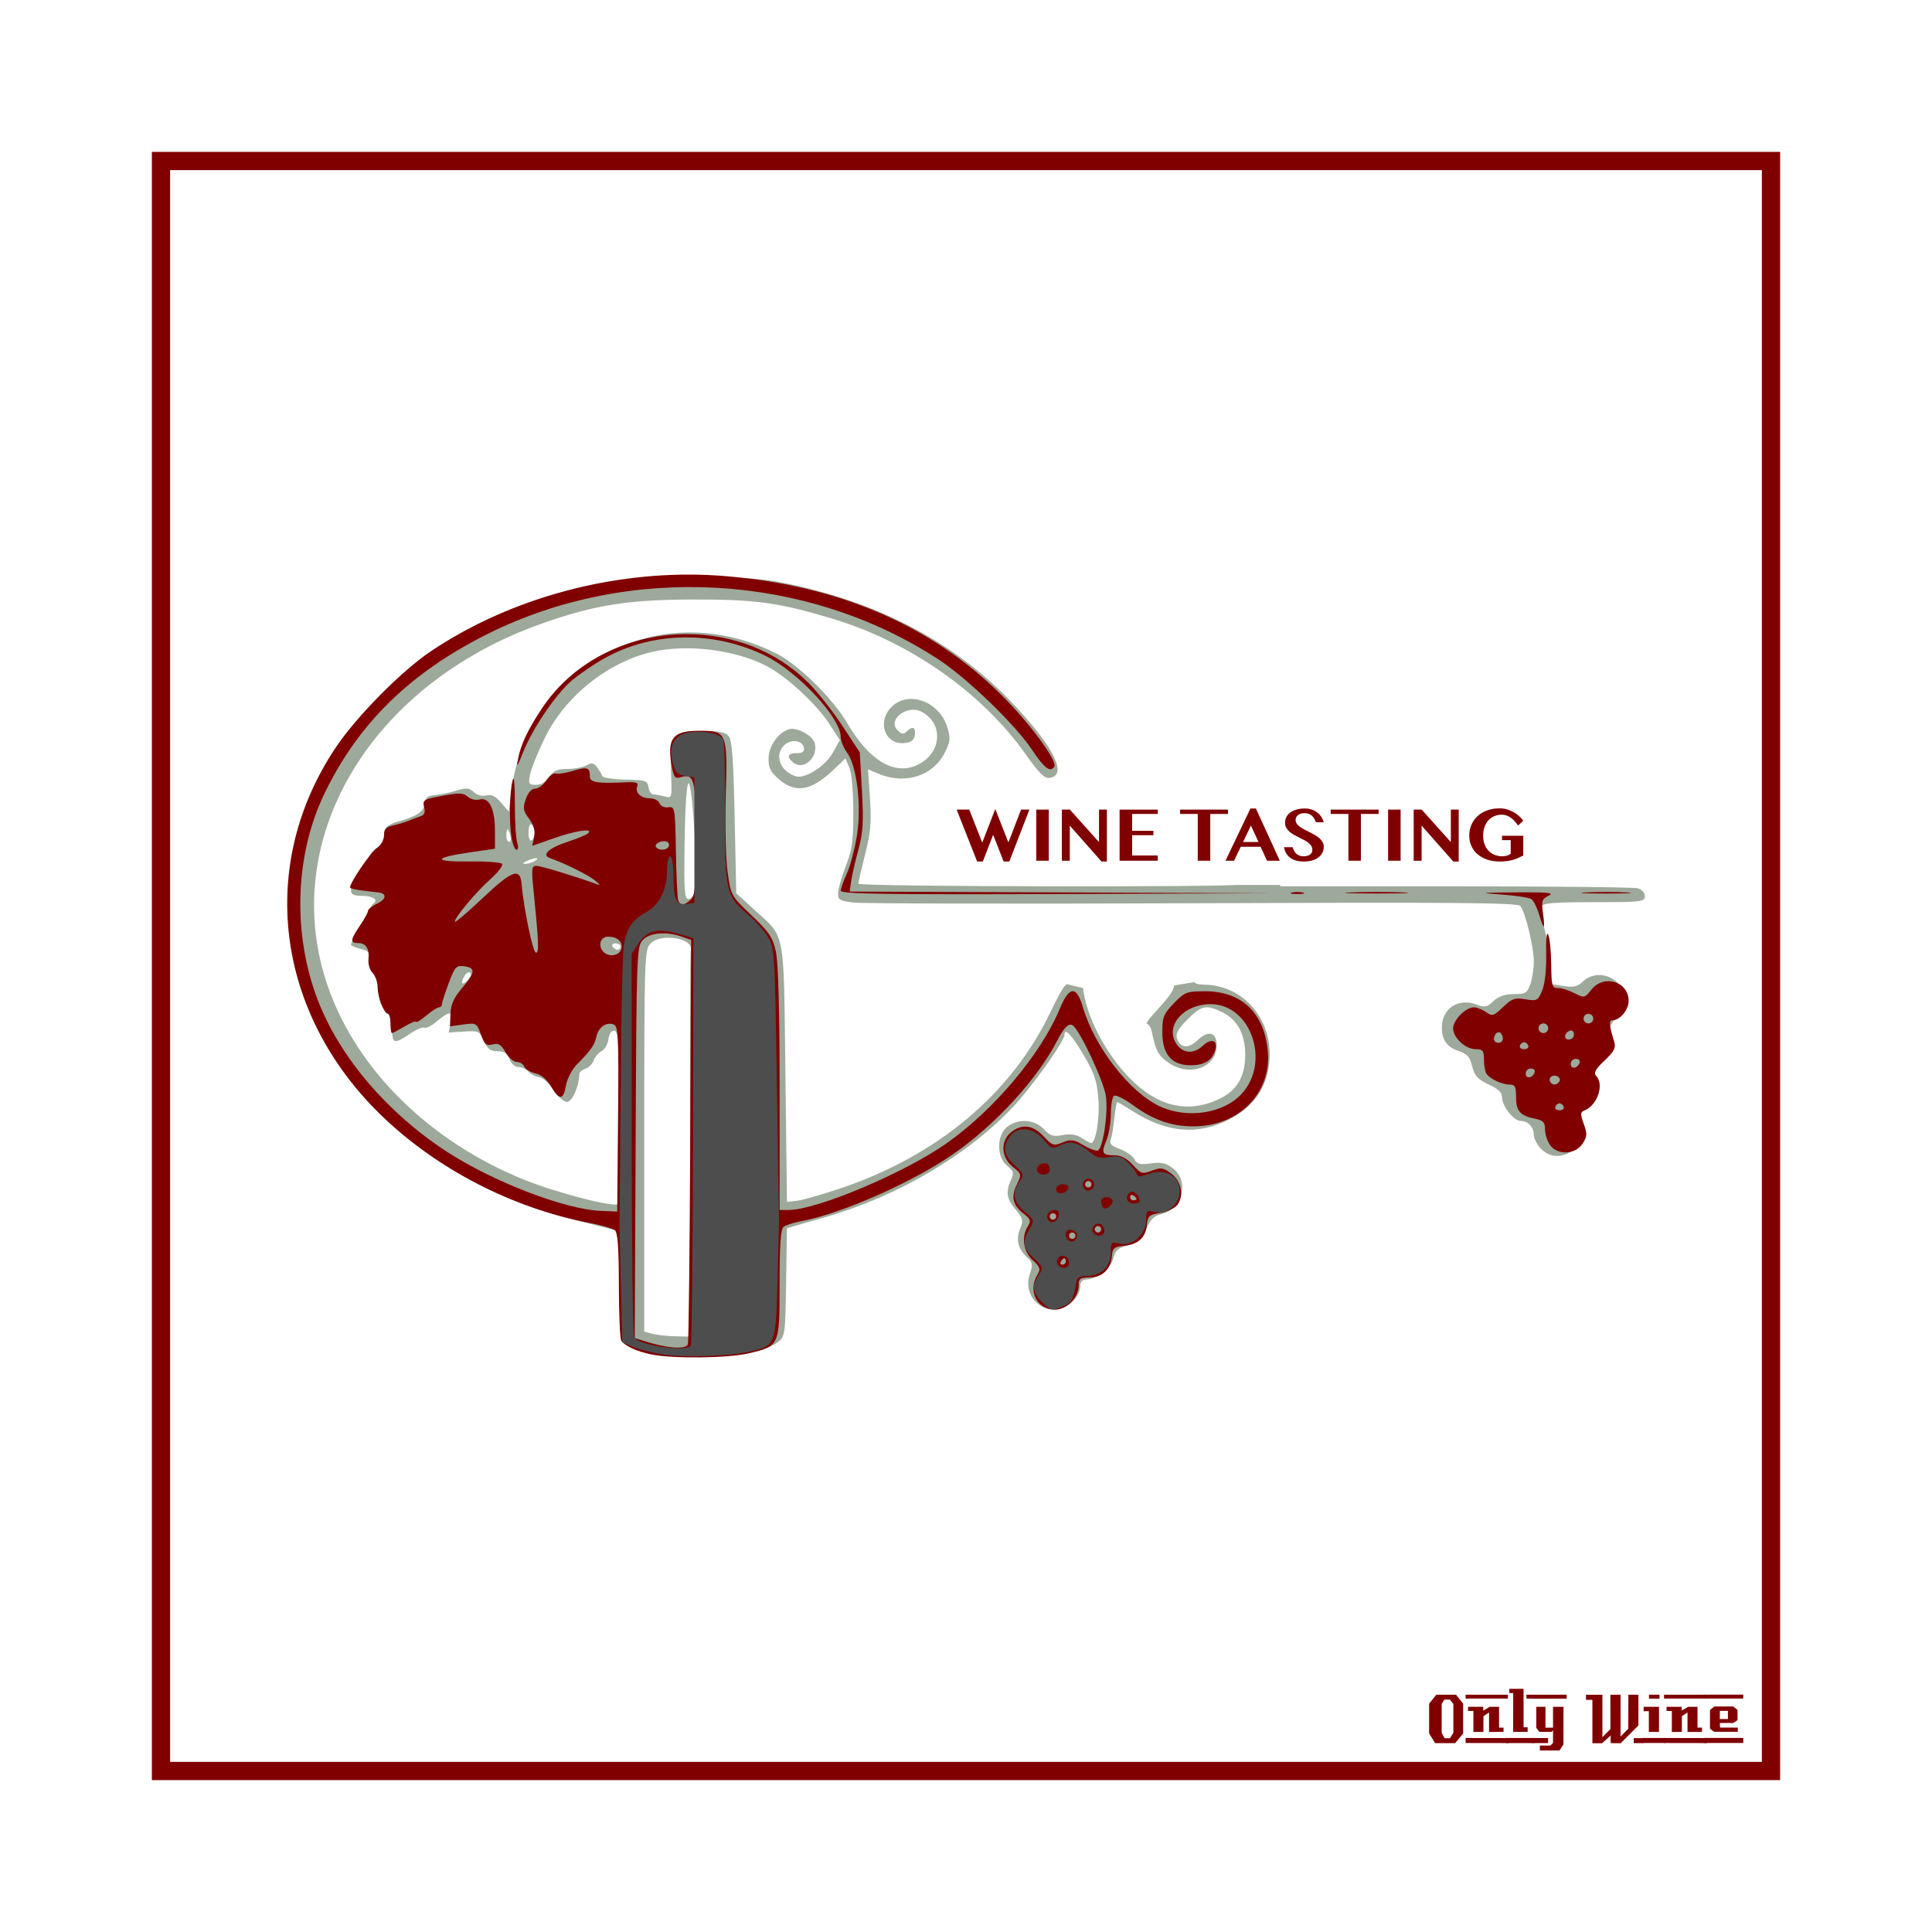 <svg:svg xmlns:dc="http://purl.org/dc/elements/1.1/" xmlns:ns1="http://sodipodi.sourceforge.net/DTD/sodipodi-0.dtd" xmlns:ns2="http://www.inkscape.org/namespaces/inkscape" xmlns:ns4="http://creativecommons.org/ns#" xmlns:rdf="http://www.w3.org/1999/02/22-rdf-syntax-ns#" xmlns:svg="http://www.w3.org/2000/svg" height="1051.081" id="svg2" version="1.1" viewBox="-82.627 -82.627 1051.081 1051.081" width="1051.081" ns1:docname="OnlyWine-165.svg" ns2:version="0.48+devel r9772">
  <svg:defs id="defs4" />
  <ns1:namedview bordercolor="#666666" borderopacity="1.0" id="base" pagecolor="#ffffff" showgrid="false" units="px" ns2:current-layer="layer2" ns2:cx="442.91336" ns2:cy="442.91336" ns2:document-units="px" ns2:pageopacity="0.0" ns2:pageshadow="2" ns2:window-height="851" ns2:window-maximized="1" ns2:window-width="1440" ns2:window-x="0" ns2:window-y="1" ns2:zoom="0.78570671" />
  <svg:g id="layer1" transform="translate(0,-166.536)" ns1:insensitive="true" ns2:groupmode="layer" ns2:label="Background">
    <svg:rect height="875.894" id="rect3840" style="color:#000000;fill:none;stroke:#800000;stroke-width:9.933;stroke-linecap:butt;stroke-linejoin:miter;stroke-miterlimit:4;stroke-opacity:1;stroke-dasharray:none;stroke-dashoffset:0;marker:none;visibility:visible;display:inline;overflow:visible;enable-background:accumulate" width="875.901" x="4.963" y="171.502" />
    <svg:g id="g3889" style="fill:#800000">
      <svg:path d="m 713.379,1026.962 -4.32,5.28 -10.92,0 -3.28,-5.28 0,-16.2 3.96,-4.88 10.68,0 3.88,4.88 0,16.2 m -5.32,-0.32 0,-15.72 -1.92,-2.36 -2.96,0 -1.48,2.36 0,15.72 1.6,2.92 2.88,0 1.88,-2.92" id="path3847" style="font-size:40px;font-style:normal;font-variant:normal;font-weight:normal;font-stretch:normal;text-align:start;line-height:125%;letter-spacing:0px;word-spacing:0px;writing-mode:lr-tb;text-anchor:start;fill:#800000;fill-opacity:1;stroke:none;font-family:LambrettistA;-inkscape-font-specification:LambrettistA" ns2:connector-curvature="0" />
      <svg:path d="m 737.71,1008.002 -23,0 0,-2.12 23,0 0,2.12 m -2.36,18.12 c -3.733,0 -6.36,0.013 -7.88,0.04 l 0,-10.6 -3.04,2 -0.04,8.56 -5.44,0.04 c 0,0 0,-3.813 0,-11.44 l -2.88,0 c -0.027,-1.52 -0.027,-2.267 0,-2.24 l 8.24,0 0,2.08 3.52,-2.08 5.08,0 c -2e-5,0 -2e-5,3.773 0,11.32 l 2.44,0 0,2.32 m 2.68,6.08 -23.32,-0.04 0,-2.72 23.32,0.04 c -2e-5,0 -2e-5,0.907 0,2.72" id="path3849" style="font-size:40px;font-style:normal;font-variant:normal;font-weight:normal;font-stretch:normal;text-align:start;line-height:125%;letter-spacing:0px;word-spacing:0px;writing-mode:lr-tb;text-anchor:start;fill:#800000;fill-opacity:1;stroke:none;font-family:LambrettistA;-inkscape-font-specification:LambrettistA" ns2:connector-curvature="0" />
      <svg:path d="m 751.538,1008.002 -3.72,0 c -10e-6,-0.72 -10e-6,-1.12 0,-1.2 -0.027,-0.08 -0.04,-0.387 -0.04,-0.92 l 3.76,0 0,2.12 m -3.08,18.12 -7.88,0 0.04,-21.12 -2.12,0 0,-2.32 7.76,0 0,20.92 2.2,0 0,2.52 m 3.2,6.08 -14.88,0 c 0,0 0,-0.92 0,-2.76 l 14.84,0 c -10e-6,0.747 0.013,1.667 0.04,2.76" id="path3851" style="font-size:40px;font-style:normal;font-variant:normal;font-weight:normal;font-stretch:normal;text-align:start;line-height:125%;letter-spacing:0px;word-spacing:0px;writing-mode:lr-tb;text-anchor:start;fill:#800000;fill-opacity:1;stroke:none;font-family:LambrettistA;-inkscape-font-specification:LambrettistA" ns2:connector-curvature="0" />
      <svg:path d="m 769.717,1008.042 -18.92,0.04 c 0,-1.467 0,-2.2 0,-2.2 l 18.88,0 c 0.027,1.333 0.04,2.053 0.04,2.16 m -1.76,24.88 -2.16,3.32 -10.68,0 0,-2.68 5.72,0 1.44,-1.44 0,-6.84 -0.84,0.84 -6.56,0 -1.72,-2.2 0,-11.44 5,0 0,11.36 4.12,0 0,-11.36 5.68,0 0,20.44 m -8.36,-0.72 -8.8,0 0,-2.76 8.8,0.04 0,2.72" id="path3853" style="font-size:40px;font-style:normal;font-variant:normal;font-weight:normal;font-stretch:normal;text-align:start;line-height:125%;letter-spacing:0px;word-spacing:0px;writing-mode:lr-tb;text-anchor:start;fill:#800000;fill-opacity:1;stroke:none;font-family:LambrettistA;-inkscape-font-specification:LambrettistA" ns2:connector-curvature="0" />
      <svg:path d="m 811.381,1032.242 -5.2,0 0,-2.72 5.2,0 0,2.72 m -2.64,-9.64 -9.64,9.68 c -2,0 -3.8,-0.013 -5.4,-0.04 -0.08,0 -0.107,-1.373 -0.08,-4.12 l -4.76,4.24 c -10e-6,-0.027 -0.013,-0.053 -0.04,-0.08 l -5.12,0 c -10e-6,0 -10e-6,-7.867 0,-23.6 l -3.48,0 -0.04,-2.76 8.96,0 0,23.08 4.36,-4.44 -0.04,-18.64 c 2.187,10e-5 4.04,-0.013 5.56,-0.04 l 0,22.76 4.2,-4.24 0.04,-18.52 c 1.387,0.027 3.213,0.04 5.48,0.04 -3e-5,3.28 -3e-5,8.84 0,16.68" id="path3855" style="font-size:40px;font-style:normal;font-variant:normal;font-weight:normal;font-stretch:normal;text-align:start;line-height:125%;letter-spacing:0px;word-spacing:0px;writing-mode:lr-tb;text-anchor:start;fill:#800000;fill-opacity:1;stroke:none;font-family:LambrettistA;-inkscape-font-specification:LambrettistA" ns2:connector-curvature="0" />
      <svg:path d="m 820.202,1008.042 -5.72,0 0,-2.16 5.72,0 0,2.16 m -0.28,18.08 -5.52,0 c -0.027,-2.16 -0.027,-5.92 0,-11.28 l -2.84,0.04 c -0.027,-1.573 -0.027,-2.373 0,-2.4 l 8.36,0 0,13.64 m 3.6,6.04 -12.64,0 c 0,0 0,-0.907 0,-2.72 l 12.64,0 0,2.72" id="path3857" style="font-size:40px;font-style:normal;font-variant:normal;font-weight:normal;font-stretch:normal;text-align:start;line-height:125%;letter-spacing:0px;word-spacing:0px;writing-mode:lr-tb;text-anchor:start;fill:#800000;fill-opacity:1;stroke:none;font-family:LambrettistA;-inkscape-font-specification:LambrettistA" ns2:connector-curvature="0" />
      <svg:path d="m 845.679,1008.002 -23,0 0,-2.12 23,0 0,2.12 m -2.36,18.12 c -3.733,0 -6.36,0.013 -7.88,0.04 l 0,-10.6 -3.04,2 -0.04,8.56 -5.44,0.04 c 0,0 0,-3.813 0,-11.44 l -2.88,0 c -0.027,-1.52 -0.027,-2.267 0,-2.24 l 8.24,0 0,2.08 3.52,-2.08 5.08,0 c -2e-5,0 -2e-5,3.773 0,11.32 l 2.44,0 0,2.32 m 2.68,6.08 -23.32,-0.04 0,-2.72 23.32,0.04 c -2e-5,0 -2e-5,0.907 0,2.72" id="path3859" style="font-size:40px;font-style:normal;font-variant:normal;font-weight:normal;font-stretch:normal;text-align:start;line-height:125%;letter-spacing:0px;word-spacing:0px;writing-mode:lr-tb;text-anchor:start;fill:#800000;fill-opacity:1;stroke:none;font-family:LambrettistA;-inkscape-font-specification:LambrettistA" ns2:connector-curvature="0" />
      <svg:path d="m 865.787,1005.842 -0.04,2.16 -21.48,0 c 0,10e-5 0,-0.707 0,-2.12 l 21.52,-0.04 m -3,20.24 -12.84,0 -2.28,-1.68 0,-10.2 2.4,-1.88 10.24,0 2.32,1.84 0.04,5.52 -2.32,1.6 -7.32,0 c -10e-6,0.64 0.013,1.067 0.04,1.28 0.053,0.213 0.08,0.613 0.08,1.2 l 9.64,0.04 c 0.053,0.907 0.053,1.667 0,2.28 m 3.04,6.08 -21.24,0 c 0,0 0,-0.92 0,-2.76 l 21.24,0 c -0.053,1.493 -0.053,2.413 0,2.76 m -8.4,-13.04 0,-4.44 -4.4,0 0,4.44 4.4,0" id="path3861" style="font-size:40px;font-style:normal;font-variant:normal;font-weight:normal;font-stretch:normal;text-align:start;line-height:125%;letter-spacing:0px;word-spacing:0px;writing-mode:lr-tb;text-anchor:start;fill:#800000;fill-opacity:1;stroke:none;font-family:LambrettistA;-inkscape-font-specification:LambrettistA" ns2:connector-curvature="0" />
    </svg:g>
  </svg:g>
  <svg:g id="layer2" ns2:groupmode="layer" ns2:label="Draw">
    <svg:g id="g4412">
      <svg:path d="m 294.617,231.481 c -39.316,0 -56.045,2.529 -85.73,13.001 -108.823,38.391 -160.926,140.566 -117.756,230.868 9.356,19.571 19.017,32.607 37.253,50.281 29.285,28.383 59.57,44.698 104.117,56.039 l 21.572,5.492 0.478,28.179 c 0.526,31.153 1.019,32.614 11.86,36.192 3.227,1.065 11.075,2.546 17.459,3.29 20.951,2.442 48.7,-1.029 56.331,-7.031 4.343,-3.417 4.388,-3.671 4.856,-32.848 l 0.451,-29.399 20.723,-5.944 c 39.564,-11.364 77.833,-33.883 102.605,-60.364 10.162,-10.863 27.648,-35.417 27.648,-38.818 0,-4.197 3.767,-0.286 10.242,10.613 5.949,10.013 7.385,14.175 8.199,23.88 0.871,10.387 -1.416,24.384 -3.98,24.384 -0.434,0 -2.707,-1.256 -5.041,-2.786 -3,-1.966 -6.057,-2.438 -10.428,-1.619 -5.242,0.983 -6.798,0.508 -10.268,-3.237 -5.006,-5.401 -14.085,-5.941 -19.98,-1.167 -5.737,4.646 -5.712,16.453 0.053,21.121 3.571,2.891 3.848,3.882 2.123,7.668 -2.999,6.582 -2.424,10.283 2.521,16.159 4.036,4.796 4.298,5.891 2.441,10.375 -2.414,5.827 -1.197,10.946 3.715,15.522 3.092,2.88 3.285,3.97 1.512,9.34 -2.524,7.647 0.842,15.15 8.146,18.175 8.343,3.456 19.369,-3.535 19.369,-12.285 0,-1.768 1.284,-3.074 3.025,-3.078 5.599,-0.012 13.865,-6.453 15.018,-11.701 0.89,-4.053 2.478,-5.455 8.093,-7.138 5.678,-1.701 7.541,-3.382 9.844,-8.836 2.067,-4.895 4.158,-6.994 7.668,-7.774 11.795,-2.621 15.931,-17.778 6.819,-24.968 -3.805,-3.002 -6.198,-3.555 -12.046,-2.76 -6.031,0.821 -7.587,0.421 -9.048,-2.308 -0.972,-1.815 -4.508,-4.283 -7.854,-5.492 -4.364,-1.578 -5.795,-2.95 -5.041,-4.856 0.578,-1.461 1.487,-6.746 2.017,-11.728 0.529,-4.982 1.23,-9.048 1.539,-9.048 0.309,0 4.183,2.305 8.623,5.121 18.298,11.604 35.19,13.098 51.926,4.617 11.485,-5.82 18.57,-14.241 21.2,-25.207 6.056,-25.243 -10.6,-48.295 -34.918,-48.344 -2.53,-0.005 -4.625,-0.623 -4.75,-1.38 l -11.091,1.804 c -0.376,2.779 -2.225,5.467 -6.872,10.693 l -6.819,7.695 -1.353,2.176 c 1.452,0.81 2.445,2.337 2.892,4.564 2.076,10.337 3.709,13.302 9.287,17.061 11.526,7.767 26.029,2.414 26.029,-9.605 0,-7.128 -4.569,-8.376 -10.348,-2.839 -5.067,4.855 -9.554,4.424 -11.303,-1.088 -0.773,-2.437 0.822,-5.227 5.784,-10.189 7.576,-7.576 10.056,-8.114 18.6,-4.06 8.372,3.973 12.798,12.024 12.789,23.296 -0.008,11.503 -4.292,19.129 -13.293,23.641 -17.317,8.682 -34.215,4.896 -49.803,-11.144 -13.086,-13.464 -23.587,-33.851 -25.127,-48.769 l -8.968,-2.149 c -0.24,0.417 -0.553,0.76 -0.955,1.008 -0.837,0.518 -4.256,6.724 -7.615,13.797 -21.343,44.943 -61.855,78.832 -115.659,96.741 -9.633,3.206 -19.866,6.073 -22.713,6.368 l -5.174,0.531 -0.849,-69.942 c -0.982,-79.62 0.218,-73.382 -16.981,-89.02 l -9.764,-8.862 -0.876,-41.339 c -0.657,-31.493 -1.407,-42.009 -3.211,-44.178 -1.776,-2.135 -5.31,-2.866 -14.116,-2.866 -17.148,0 -18.088,1.353 -17.22,24.835 0.434,11.746 0.388,11.902 -3.635,10.826 -2.241,-0.6 -4.983,-1.102 -6.103,-1.114 -1.12,-0.013 -2.297,-1.765 -2.6,-3.9 -0.507,-3.572 -1.518,-3.905 -12.577,-4.139 -6.61,-0.14 -12.247,-0.999 -12.55,-1.91 -0.304,-0.911 -1.559,-3.045 -2.786,-4.723 -1.815,-2.482 -2.91,-2.695 -5.864,-1.114 -1.998,1.069 -6.705,1.963 -10.454,1.963 -5.367,0 -7.407,0.902 -9.632,4.298 -1.795,2.739 -4.443,4.325 -7.244,4.325 -4.05,0 -4.322,-0.476 -3.317,-5.625 0.602,-3.084 4.152,-11.902 7.88,-19.608 11.045,-22.826 34.276,-41.483 58.639,-47.097 18.961,-4.369 44.546,-1.247 61.929,7.562 10.759,5.452 27.565,20.969 34.626,31.973 l 5.466,8.517 -3.9,6.925 c -4.178,7.433 -15.346,14.403 -20.298,12.656 -8.478,-2.991 -11.515,-11.41 -6.076,-16.849 3.509,-3.509 9.928,-2.741 10.693,1.274 0.427,2.242 -0.577,3.025 -3.874,3.025 -4.958,0 -5.709,1.964 -1.937,5.094 5.553,4.608 13.783,-2.748 11.754,-10.507 -1.092,-4.174 -9.889,-8.913 -14.063,-7.589 -5.821,1.847 -10.875,8.987 -11.064,15.655 -0.146,5.149 0.918,7.364 5.386,11.356 9.06,8.095 17.822,6.633 30.009,-5.015 l 6.395,-6.129 2.149,5.041 c 1.252,2.956 2.137,12.835 2.149,23.986 0.017,15.812 -0.649,20.721 -4.007,29.346 -2.216,5.693 -4.129,12.301 -4.245,14.673 -0.193,3.921 0.568,4.407 8.411,5.386 4.744,0.593 87.899,0.761 184.779,0.371 142.142,-0.572 176.48,-0.305 177.96,1.486 2.697,3.263 7.323,22.365 7.323,30.248 0,3.754 -0.842,9.27 -1.884,12.258 -1.708,4.899 -2.583,5.439 -8.942,5.439 -4.898,0 -8.304,1.177 -11.118,3.821 -3.539,3.325 -4.719,3.545 -9.26,1.831 -9.876,-3.728 -18.812,2.207 -18.812,12.471 0,6.827 2.764,10.733 9.154,12.842 4.623,1.526 6.073,3.164 7.35,8.332 1.298,5.254 2.954,7.063 8.942,9.844 5.283,2.454 7.323,4.423 7.323,7.084 0,4.812 6.323,12.789 10.136,12.789 3.97,0 7.111,3.344 7.111,7.562 0,1.884 1.705,5.233 3.768,7.429 9.421,10.028 25.785,-0.174 21.97,-13.691 -1.112,-3.94 -0.451,-5.599 3.927,-9.977 4.694,-4.694 5.14,-6.029 4.139,-12.285 -0.978,-6.119 -0.536,-7.554 3.423,-11.224 3.841,-3.56 4.424,-5.321 3.794,-11.462 -0.629,-6.127 0.034,-8.161 4.298,-13.108 4.061,-4.71 4.838,-6.888 4.007,-11.197 -2.053,-10.644 -14.921,-15.152 -22.633,-7.907 -3.045,2.861 -5.076,3.32 -10.905,2.388 l -7.164,-1.141 0,-9.472 c 0,-5.198 -1.2,-14.11 -2.68,-19.821 -1.48,-5.711 -2.279,-11.457 -1.778,-12.763 0.721,-1.879 6.689,-2.361 28.577,-2.361 25.937,0 27.648,-0.216 27.648,-3.264 0,-1.911 -1.591,-3.687 -3.874,-4.298 -2.135,-0.572 -46.846,-1.047 -99.341,-1.061 l -95.441,-0.027 0.557,-0.716 -24.331,0 c -12.629,0.595 -40.248,0.716 -97.431,0.716 -59.408,0 -108.018,-0.612 -108.018,-1.38 0,-0.768 1.663,-7.964 3.688,-15.973 3.006,-11.886 3.503,-17.471 2.653,-30.407 l -1.061,-15.84 5.944,2.468 c 14.475,6.048 29.685,1.013 36.032,-11.94 2.757,-5.627 2.93,-7.595 1.247,-13.214 -4.273,-14.261 -21.198,-20.512 -30.46,-11.25 -8.148,8.148 -3.439,20.834 7.27,19.608 3.55,-0.406 5.04,-1.617 5.439,-4.431 0.606,-4.269 -1.309,-5.033 -4.537,-1.804 -1.627,1.627 -2.686,1.48 -4.829,-0.663 -5.784,-5.784 5.238,-14.28 13.081,-10.083 12.582,6.734 10.681,23.522 -3.317,29.319 -12.223,5.063 -25.586,-3.29 -37.333,-23.376 -7.731,-13.219 -26.455,-31.639 -38.235,-37.598 -24.369,-12.328 -51.484,-14.871 -75.965,-7.138 -37.143,11.733 -63.895,44.053 -68.509,82.784 l -1.221,10.322 -4.219,-4.882 c -3.055,-3.552 -5.244,-4.637 -7.96,-3.927 -2.232,0.584 -4.977,-0.138 -6.819,-1.804 -2.597,-2.35 -4.147,-2.487 -9.579,-0.823 -3.554,1.09 -8.775,2.167 -11.622,2.415 -4.104,0.356 -5.275,1.374 -5.678,4.829 -0.5,4.287 -3.948,6.589 -14.169,9.499 -6.601,1.879 -8.682,4.241 -7.589,8.597 0.756,3.014 0.111,4.227 -2.706,5.121 -2.033,0.645 -4.478,2.855 -5.413,4.909 -2.627,5.768 -6.13,11.596 -8.252,13.718 -1.059,1.059 -1.91,3.307 -1.91,5.015 0,2.389 1.377,3.131 5.944,3.131 6.027,0 9.349,2.298 6.156,4.272 -0.964,0.596 -1.751,2.589 -1.751,4.431 0,1.842 -0.712,3.37 -1.565,3.37 -1.324,0 -8.783,12.466 -8.783,14.673 0,0.418 2.427,1.382 5.386,2.149 4.702,1.218 5.444,2.225 5.97,8.093 0.331,3.693 1.448,7.25 2.468,7.88 1.02,0.63 1.656,3.844 1.433,7.164 -0.285,4.229 0.719,7.264 3.37,10.109 2.523,2.708 3.794,6.256 3.794,10.64 0,7.733 1.194,8.008 9.632,2.282 3.476,-2.359 6.998,-3.846 7.854,-3.317 0.856,0.529 3.946,-1.036 6.846,-3.476 6.995,-5.886 8.991,-5.682 7.562,0.823 l -1.167,5.28 8.358,-0.531 c 7.968,-0.51 8.472,-0.28 10.826,5.068 1.951,4.433 3.496,5.625 7.376,5.625 3.647,0 5.335,1.093 6.554,4.298 0.956,2.514 2.995,4.325 4.909,4.325 1.805,0 4.226,1.101 5.36,2.468 1.134,1.366 3.749,2.731 5.811,3.025 2.074,0.296 5.621,3.425 7.934,7.005 2.298,3.558 5.549,6.474 7.244,6.474 2.824,0 6.656,-8.594 6.686,-14.991 0.005,-1.122 1.52,-2.517 3.37,-3.104 1.849,-0.587 3.844,-2.581 4.431,-4.431 0.587,-1.85 2.528,-4.12 4.298,-5.068 1.77,-0.948 3.467,-3.864 3.768,-6.474 0.325,-2.825 1.59,-4.749 3.131,-4.749 2.225,0 2.656,6.51 3.051,46.46 0.253,25.557 -0.165,47.103 -0.929,47.866 -2.054,2.054 -33.488,-6.059 -51.103,-13.187 C 151.442,538.527 111.956,499.843 96.04,454.867 67.898,375.34 118.058,289.808 212.336,256.555 c 28.675,-10.114 46.734,-12.961 82.28,-13.028 34.085,-0.064 46.443,1.651 75.859,10.507 41.9,12.615 81.186,40.188 104.807,73.577 7.44,10.517 10.344,13.358 13.214,12.948 10.027,-1.43 1.941,-17.367 -20.961,-41.339 -30.507,-31.931 -70.214,-53.152 -119.427,-63.813 -15.536,-3.366 -23.159,-3.927 -53.491,-3.927 z m -2.574,111.998 c 2.047,0 5.25,52.019 3.609,58.559 -0.608,2.424 -2.261,4.431 -3.688,4.431 -2.231,0 -2.527,-4.417 -2.123,-31.495 0.292,-19.527 1.132,-31.495 2.202,-31.495 z m -85.783,22.315 c 0.116,0.004 0.245,0.054 0.371,0.133 0.949,0.586 1.725,2.513 1.725,4.298 0,1.786 -0.776,3.739 -1.725,4.325 -1.009,0.624 -1.725,-1.178 -1.725,-4.325 0,-2.754 0.54,-4.463 1.353,-4.431 z m -12.763,2.706 c 0.364,0 1.069,1.552 1.565,3.449 0.496,1.898 0.197,3.449 -0.663,3.449 -0.86,0 -1.565,-1.552 -1.565,-3.449 0,-1.898 0.3,-3.449 0.663,-3.449 z m 15.655,15.734 c 0.88,0 0.781,0.493 -0.796,1.512 -1.423,0.92 -3.751,1.644 -5.174,1.592 -1.706,-0.062 -1.4,-0.614 0.876,-1.592 2.371,-1.019 4.215,-1.512 5.094,-1.512 z m 71.747,43.303 c 6.504,-0.052 13.251,2.568 12.285,6.66 -0.318,1.346 -0.485,49.228 -0.371,106.399 l 0.212,103.958 -8.252,-0.186 c -4.54,-0.095 -10.205,-0.72 -12.577,-1.38 l -4.325,-1.194 0,-103.693 c 0,-99.544 0.135,-103.815 3.29,-107.301 2.02,-2.232 5.836,-3.232 9.738,-3.264 z m -28.656,3.078 c 1.479,0 2.706,0.776 2.706,1.725 0,0.949 -0.752,1.725 -1.645,1.725 -0.893,0 -2.093,-0.776 -2.68,-1.725 -0.586,-0.949 0.139,-1.725 1.619,-1.725 z M 172.324,446.349 c 0.093,-0.011 0.177,-0.009 0.265,0 0.235,0.025 0.46,0.142 0.637,0.318 0.707,0.707 -0.041,2.588 -1.645,4.192 -3.118,3.118 -3.903,1.255 -1.247,-2.945 0.579,-0.916 1.338,-1.487 1.99,-1.565 z" id="path4143" style="fill:#9da99a" ns2:connector-curvature="0" />
      <svg:path d="m 291.62,229.97 c -49.595,0.1 -100.171,15.037 -139.947,41.788 -15.964,10.736 -40.254,35.306 -51.582,52.201 -42.886,63.965 -32.966,144.316 24.728,200.221 30.142,29.207 71.463,50.537 113.443,58.551 6.255,1.194 12.359,2.933 13.562,3.875 1.586,1.242 2.214,9.455 2.233,29.921 0.015,15.519 0.585,29.105 1.292,30.164 2.002,2.998 8.63,6.024 16.683,7.615 11.784,2.328 41.47,1.969 52.47,-0.619 17.03,-4.007 17.006,-3.932 17.006,-37.859 0,-21.314 0.586,-29.733 2.18,-30.998 1.203,-0.955 5.326,-2.292 9.176,-2.987 21.557,-3.893 60.269,-20.895 82.607,-36.272 23.392,-16.103 46.501,-41.324 57.367,-62.641 3.288,-6.45 5.991,-9.052 8.099,-7.749 3.791,2.343 17.031,30.608 18.109,38.666 1.227,9.172 -1.476,27.662 -4.305,29.41 -0.824,0.509 -4.34,-0.728 -7.803,-2.772 -5.476,-3.231 -6.976,-3.43 -11.49,-1.561 -4.826,1.999 -5.543,1.76 -10.279,-3.31 -5.85,-6.262 -11.872,-7.022 -17.786,-2.233 -5.878,4.76 -5.417,13.69 0.969,18.782 4.827,3.849 4.891,4.093 2.26,9.525 -3.313,6.841 -2.353,11.204 3.552,15.849 3.862,3.038 4.225,4.055 2.422,6.942 -3.66,5.861 -2.564,13.664 2.61,18.459 4.04,3.744 4.437,4.893 2.637,7.776 -5.485,8.783 -0.377,19.158 9.418,19.158 6.593,0 12.97,-6.56 12.97,-13.346 0,-3.526 0.852,-4.144 5.839,-4.144 6.952,0 11.682,-4.473 12.216,-11.597 0.327,-4.359 1.156,-5.097 6.458,-5.597 7.773,-0.732 11.89,-4.446 12.566,-11.382 0.477,-4.894 1.28,-5.606 7.4,-6.592 3.771,-0.608 7.932,-2.604 9.256,-4.413 3.685,-5.035 2.079,-12.907 -3.471,-17.033 -4.24,-3.152 -5.561,-3.349 -10.44,-1.507 -5.204,1.964 -5.899,1.762 -10.359,-3.121 -3.2,-3.503 -6.438,-5.247 -9.821,-5.247 -6.872,0 -7.506,-1.049 -4.628,-7.938 1.362,-3.259 2.476,-9.852 2.476,-14.638 0,-4.786 0.795,-9.188 1.776,-9.794 0.981,-0.606 5.643,1.697 10.333,5.139 10.877,7.984 20.85,11.49 32.774,11.49 24.59,0 42.453,-17.894 40.523,-40.631 -1.775,-20.905 -14.121,-32.854 -33.931,-32.854 -10.201,0 -11.212,0.38 -17.167,6.512 -5.658,5.825 -6.296,7.486 -6.296,15.822 0,11.957 5.072,17.921 15.311,17.921 7.566,0 11.765,-2.571 13.427,-8.18 1.633,-5.512 -2.108,-6.808 -6.835,-2.368 -5.185,4.871 -11.403,4.065 -14.745,-1.91 -5.404,-9.661 4.819,-20.8 19.078,-20.8 21.941,0 32.837,31.424 16.925,48.784 -9.844,10.739 -29.627,13.777 -44.505,6.835 -16.446,-7.674 -35.52,-32.256 -41.895,-54.004 -3.459,-11.801 -7.396,-11.547 -12.539,0.861 -10.204,24.618 -35.672,54.93 -61.457,73.135 -22.903,16.17 -70.733,36.379 -86.105,36.379 l -4.87,0 0,-65.52 c 0,-42.156 -0.717,-68.837 -1.991,-74.777 -1.713,-7.987 -3.479,-10.674 -13.212,-19.939 -11.173,-10.637 -11.281,-10.788 -13.104,-23.652 -1.009,-7.123 -1.447,-25.715 -0.996,-41.33 1.005,-34.72 0.686,-35.491 -14.423,-35.491 -14.846,0 -17.947,4.414 -14.665,20.827 0.888,4.439 1.765,5.324 4.467,4.467 7.517,-2.386 8.422,1.247 8.422,33.419 0,25.194 -0.457,30.728 -2.745,33.016 -3.314,3.314 -5.826,3.52 -6.942,0.565 -0.454,-1.203 -1.001,-13.194 -1.238,-26.666 -0.42,-23.862 -0.546,-24.499 -4.171,-24.002 -2.11,0.29 -4.149,-0.65 -4.736,-2.18 -0.569,-1.484 -2.896,-2.691 -5.139,-2.691 -5.022,0 -8.311,-3.059 -6.996,-6.485 0.771,-2.009 -0.502,-2.512 -5.839,-2.26 -15.988,0.754 -19.939,0.14 -19.939,-3.202 0,-4.901 -1.299,-5.341 -9.256,-2.987 -4.039,1.195 -8.276,1.855 -9.418,1.453 -1.142,-0.402 -3.416,1.275 -5.032,3.74 -1.615,2.465 -4.334,4.494 -6.054,4.494 -1.949,0 -3.861,2.112 -5.086,5.624 -1.697,4.868 -1.47,6.329 1.749,10.682 2.582,3.493 3.447,6.524 2.771,9.902 l -0.996,4.87 11.732,-4.117 c 11.78,-4.158 21.809,-5.61 18.647,-2.691 -0.914,0.844 -5.731,2.852 -10.709,4.467 -10.698,3.47 -14.965,7.357 -9.956,9.068 7.506,2.563 20.992,9.244 24.244,12.001 3.499,2.967 3.499,2.961 0,1.722 -13.128,-4.647 -29.45,-9.552 -31.805,-9.552 -2.384,0 -2.625,1.639 -1.695,10.951 3.12,31.242 3.316,36.299 1.534,36.299 -1.645,0 -6.655,-24.05 -7.83,-37.59 -0.769,-8.856 -5.239,-7.199 -21.23,7.938 -8.294,7.851 -15.077,13.608 -15.068,12.781 0.028,-2.47 11.436,-16.06 19.535,-23.275 4.158,-3.704 6.919,-7.416 6.108,-8.234 -0.811,-0.818 -8.958,-1.385 -18.082,-1.265 -19.615,0.258 -19.425,-2.006 0.404,-4.897 l 13.884,-2.045 -0.027,-9.768 c -0.036,-12.075 -3.133,-18.348 -8.368,-16.979 -2.07,0.541 -4.939,-0.162 -6.485,-1.561 -2.32,-2.099 -4.613,-2.157 -13.75,-0.457 -10.222,1.901 -10.886,2.296 -9.929,6.108 0.742,2.956 0.175,4.365 -2.072,5.086 -1.708,0.547 -4.668,1.648 -6.592,2.449 -1.925,0.8 -5.668,1.928 -8.315,2.502 -3.639,0.79 -4.816,2.066 -4.816,5.274 0,2.333 -1.64,5.385 -3.633,6.781 -4.024,2.819 -16.013,20.609 -14.745,21.876 0.443,0.443 3.391,1.087 6.539,1.453 3.147,0.366 7.103,0.834 8.799,1.049 4.781,0.607 4.319,3.667 -0.942,6.189 -2.619,1.255 -4.763,2.981 -4.763,3.848 0,0.867 -1.98,4.473 -4.386,8.019 -5.264,7.756 -5.43,9.472 -0.969,9.472 4.292,0 6.238,3.1 5.624,8.96 -0.264,2.519 0.731,5.789 2.233,7.292 1.503,1.503 2.745,5.013 2.745,7.776 0,5.418 3.538,14.427 5.678,14.449 0.722,0.008 1.318,2.36 1.318,5.247 0,2.887 0.354,5.247 0.78,5.247 0.426,0 3.573,-1.64 6.996,-3.659 3.423,-2.02 6.216,-3.137 6.216,-2.476 0,0.662 2.421,-0.818 5.382,-3.31 2.961,-2.491 6.108,-4.547 6.996,-4.547 0.888,0 1.614,-0.742 1.614,-1.668 0,-0.926 1.672,-6.106 3.686,-11.49 3.27,-8.74 4.123,-9.71 8.153,-9.229 6.607,0.787 6.469,3.316 -0.619,11.597 -4.735,5.532 -6.373,9.136 -6.565,14.261 l -0.269,6.861 7.238,-0.996 c 7.067,-0.97 7.312,-0.835 9.579,5.435 1.973,5.455 2.946,6.27 6.377,5.408 3.205,-0.804 4.666,0.063 7.05,4.251 1.654,2.907 4.394,5.296 6.108,5.301 1.714,0.006 3.559,1.145 4.09,2.529 0.531,1.385 3.224,3.029 5.974,3.633 3.174,0.697 6.279,3.289 8.53,7.104 4.565,7.737 6.727,7.58 8.18,-0.565 0.644,-3.609 3.231,-8.642 5.758,-11.194 7.718,-7.793 9.825,-10.752 10.736,-15.203 1.048,-5.121 5.408,-8.255 9.391,-6.727 2.608,1.001 2.841,5.995 2.422,51.448 l -0.457,50.344 -8.745,-0.35 C 224.681,575.367 185.476,560.279 160.122,543.714 128.232,522.878 102.523,492.761 90.593,462.318 76.382,426.057 77.638,382.777 93.875,349.117 c 18.503,-38.356 46.848,-66.009 89.28,-87.1 76.956,-38.252 173.384,-32.681 244.887,14.18 15.733,10.311 41.777,35.491 50.802,49.107 6.646,10.027 9.992,12.546 12.108,9.122 1.863,-3.014 -13.674,-24.032 -29.007,-39.205 -38.075,-37.678 -87.808,-59.119 -149.177,-64.363 -7.011,-0.599 -14.064,-0.902 -21.149,-0.888 z m 0.054,32.397 c -30.802,-0.208 -61.63,13.65 -79.432,40.335 -7.762,11.636 -11.615,19.859 -13.131,28.011 -0.841,4.524 -0.168,3.619 2.61,-3.498 5.133,-13.147 17.722,-31.85 26.585,-39.474 4.034,-3.47 12.062,-8.945 17.84,-12.189 26.168,-14.692 59.422,-15.229 87.665,-1.399 17.636,8.635 40.927,33.72 40.927,44.075 0,2.12 1.563,6.003 3.471,8.61 5.394,7.372 7.962,29.044 5.355,45.205 -1.169,7.249 -3.615,16.467 -5.435,20.477 -1.821,4.01 -3.315,8.269 -3.337,9.472 -0.03,1.733 24.408,2.112 117.614,1.776 l 117.668,-0.431 -115.246,-0.457 -115.219,-0.457 0.834,-5.678 c 0.452,-3.12 2.2,-10.805 3.902,-17.06 2.539,-9.335 2.894,-15.089 1.937,-32.182 l -1.157,-20.827 -9.579,-14.557 c -5.266,-7.997 -13.472,-18.396 -18.217,-23.141 -17.761,-17.761 -41.698,-26.45 -65.655,-26.612 z m -94.984,78.678 c -0.14,-0.028 -0.313,0.311 -0.484,1.022 -1.648,6.824 -1.914,22.728 -0.538,31.052 0.596,3.609 1.816,6.565 2.718,6.565 0.917,0 1.075,-1.726 0.35,-3.929 -0.713,-2.165 -1.28,-11.823 -1.265,-21.445 0.014,-8.466 -0.281,-13.166 -0.78,-13.266 z m 81.665,33.958 c 0.779,-0.038 1.528,0.078 2.099,0.431 0.891,0.551 1.173,1.741 0.619,2.637 -1.282,2.074 -5.54,2.104 -6.808,0.054 -0.878,-1.42 1.752,-3.006 4.09,-3.121 z m 344.823,27.634 c -1.11,0 -2.199,0.13 -3.041,0.35 -1.684,0.44 -0.327,0.78 3.041,0.78 3.368,0 4.751,-0.34 3.067,-0.78 -0.842,-0.22 -1.958,-0.35 -3.067,-0.35 z m 43.617,0 c -5.074,-6.5e-4 -10.215,0.08 -14.207,0.242 -7.985,0.325 -1.916,0.59 13.481,0.592 15.397,0.003 21.915,-0.265 14.503,-0.592 -3.706,-0.163 -8.703,-0.242 -13.777,-0.242 z m 124.368,0 c -3.964,0 -7.944,0.071 -10.951,0.242 -6.014,0.342 -1.077,0.619 10.951,0.619 12.029,0 16.939,-0.277 10.925,-0.619 -3.007,-0.171 -6.961,-0.242 -10.925,-0.242 z m -43.079,0.188 c -1.763,5.4e-4 -3.737,0.009 -5.92,0.027 -19.8,0.161 -20.556,0.264 -7.884,1.184 7.698,0.559 14.968,1.66 16.145,2.422 1.176,0.762 3.083,4.479 4.225,8.288 2.694,8.993 3.438,8.787 2.153,-0.592 -0.917,-6.687 -0.574,-7.735 3.094,-9.498 2.883,-1.386 0.526,-1.833 -11.812,-1.83 z m -470.805,22.333 c 3.449,-0.104 7.285,0.497 11.032,1.803 l 5.086,1.749 -0.511,108.896 c -0.281,59.892 -0.854,109.872 -1.265,111.075 -1.009,2.958 -10.963,2.313 -23.194,-1.534 l -5.731,-1.803 0.484,-106.393 c 0.456,-101.806 0.605,-106.556 3.794,-110.08 2.08,-2.298 5.871,-3.579 10.306,-3.713 z m 481.998,0.296 c -0.585,0.061 -0.849,4.004 -0.727,11.086 0.148,8.581 -0.707,16.25 -2.206,19.804 -2.306,5.468 -2.826,5.737 -9.068,4.682 -5.773,-0.975 -7.32,-0.429 -12.189,4.225 -5.141,4.913 -5.868,5.118 -9.256,2.745 -2.023,-1.417 -5.015,-2.583 -6.619,-2.583 -3.931,0 -9.719,5.238 -11.113,10.037 -1.465,5.041 5.837,12.727 12.108,12.727 3.853,0 4.471,0.759 4.494,5.678 0.015,3.127 0.611,6.556 1.318,7.615 1.907,2.857 8.423,5.947 12.539,5.947 3.031,0 3.606,1.091 3.606,6.781 0,7.634 2.217,10.184 10.225,11.786 4.528,0.906 5.516,1.951 5.516,5.758 0,2.552 1.22,6.391 2.718,8.53 4.003,5.715 13.747,5.354 17.678,-0.646 2.582,-3.941 2.668,-5.325 0.673,-10.844 -1.836,-5.077 -1.853,-6.486 -0.081,-7.077 7.322,-2.441 11.543,-14.315 6.781,-19.078 -1.487,-1.487 -0.34,-3.572 4.574,-8.207 5.237,-4.939 6.333,-7.012 5.355,-10.171 -2.887,-9.325 -3.078,-11.839 -0.861,-11.839 3.991,0 8.664,-5.652 8.664,-10.494 0,-10.579 -13.451,-14.67 -20.235,-6.162 -3.7,4.64 -3.94,4.686 -9.202,1.964 -2.97,-1.536 -6.988,-2.798 -8.96,-2.798 -3.274,0 -3.601,-1.093 -3.713,-12.674 -0.068,-6.977 -0.774,-14.274 -1.561,-16.198 -0.167,-0.409 -0.322,-0.606 -0.457,-0.592 z m -511.005,1.507 c 4.857,0.042 7.899,2.69 7.211,6.296 -0.793,4.156 -7.173,5.189 -10.117,1.641 -2.832,-3.413 -1.166,-7.973 2.906,-7.938 z m 533.258,41.949 c 1.443,0 2.637,1.194 2.637,2.637 0,1.443 -1.194,2.61 -2.637,2.61 -1.443,0 -2.637,-1.167 -2.637,-2.61 0,-1.443 1.194,-2.637 2.637,-2.637 z m -24.486,5.247 c 1.443,0 2.61,1.194 2.61,2.637 0,1.443 -1.167,2.61 -2.61,2.61 -1.443,0 -2.637,-1.167 -2.637,-2.61 0,-1.443 1.194,-2.637 2.637,-2.637 z m 14.961,3.821 c 0.944,-0.055 1.641,0.846 1.641,2.18 0,1.524 -1.248,2.771 -2.771,2.771 -3.09,0 -2.545,-3.789 0.7,-4.87 0.143,-0.048 0.296,-0.073 0.431,-0.081 z m -39.447,0.996 c 0.964,-0.072 1.932,0.793 2.287,2.637 0.369,1.915 -0.512,3.067 -2.314,3.067 -1.681,0 -2.644,-1.133 -2.314,-2.718 0.396,-1.9 1.377,-2.915 2.341,-2.987 z m 13.992,5.435 c 0.914,0 1.942,0.849 2.287,1.884 0.345,1.034 -0.683,1.884 -2.287,1.884 -1.604,0 -2.659,-0.849 -2.314,-1.884 0.345,-1.034 1.4,-1.884 2.314,-1.884 z m 28.119,9.014 c 1.524,0 2.48,0.929 2.099,2.072 -1.081,3.244 -4.87,3.789 -4.87,0.7 0,-1.524 1.248,-2.772 2.772,-2.772 z m -24.486,5.247 c 1.524,0 2.453,0.929 2.072,2.072 -1.081,3.244 -4.843,3.789 -4.843,0.7 0,-1.524 1.248,-2.772 2.772,-2.772 z m 13.05,3.902 c 1.848,0.074 3.446,1.632 2.476,3.202 -0.554,0.896 -1.708,1.641 -2.556,1.641 -2.45,0 -3.733,-3.15 -1.776,-4.359 0.583,-0.36 1.241,-0.509 1.857,-0.484 z m 2.556,15.068 c 0.914,0 1.942,0.849 2.287,1.884 0.345,1.034 -0.683,1.884 -2.287,1.884 -1.604,0 -2.632,-0.849 -2.287,-1.884 0.345,-1.034 1.373,-1.884 2.287,-1.884 z M 509.466,559.913 c 0.962,0 1.749,0.787 1.749,1.749 0,0.962 -0.787,1.749 -1.749,1.749 -0.962,0 -1.749,-0.787 -1.749,-1.749 0,-0.962 0.787,-1.749 1.749,-1.749 z m 23.517,7.588 c 0.279,-0.028 0.608,0.046 0.969,0.269 0.962,0.595 1.749,1.432 1.749,1.857 0,0.424 -0.787,0.78 -1.749,0.78 -0.962,0 -1.749,-0.838 -1.749,-1.857 0,-0.637 0.315,-1.003 0.78,-1.049 z m -42.756,9.902 c 0.962,0 1.749,0.787 1.749,1.749 0,0.962 -0.787,1.749 -1.749,1.749 -0.962,0 -1.749,-0.787 -1.749,-1.749 0,-0.962 0.787,-1.749 1.749,-1.749 z m 24.486,6.996 c 0.962,0 1.749,0.787 1.749,1.749 0,0.962 -0.787,1.749 -1.749,1.749 -0.962,0 -1.749,-0.787 -1.749,-1.749 0,-0.962 0.787,-1.749 1.749,-1.749 z m -13.992,3.498 c 0.962,0 1.749,0.787 1.749,1.749 0,0.962 -0.787,1.749 -1.749,1.749 -0.962,0 -1.749,-0.787 -1.749,-1.749 0,-0.962 0.787,-1.749 1.749,-1.749 z m -4.278,13.992 c 0.424,0 0.78,0.787 0.78,1.749 0,0.962 -0.838,1.749 -1.857,1.749 -1.019,0 -1.375,-0.787 -0.78,-1.749 0.595,-0.962 1.432,-1.749 1.857,-1.749 z" id="path4141" style="fill:#800000" ns2:connector-curvature="0" />
      <svg:path d="m 297.863,315.429 c -2.1,-0.02 -4.261,0.146 -6.35,0.538 -7.581,1.422 -10.41,7.073 -8.207,16.387 1.193,5.044 2.43,6.373 6.646,7.104 l 5.193,0.888 0,34.119 0,34.092 -4.171,0.592 c -5.697,0.806 -7.153,-2.204 -7.184,-15.015 -0.015,-6.106 -0.799,-10.951 -1.776,-10.951 -0.962,0 -1.749,3.533 -1.749,7.83 0,10.392 -4.285,18.87 -11.517,22.764 -7.276,3.919 -10.389,8.464 -11.974,17.544 -0.671,3.845 -1.448,38.085 -1.722,76.095 -0.274,38.01 -0.543,71.079 -0.619,73.485 -0.076,2.406 0.222,18.397 0.673,35.545 l 0.834,31.186 6.296,2.637 c 3.472,1.451 11.112,3.295 16.979,4.117 12.181,1.707 36.902,0.651 47.734,-2.045 12.221,-3.042 12.534,-3.902 13.427,-38.236 0.437,-16.815 0.793,-31.761 0.78,-33.204 -0.012,-1.443 -0.536,-35.299 -1.157,-75.234 -1.11,-71.426 -1.188,-72.707 -5.086,-78.974 -2.179,-3.504 -7.468,-9.265 -11.759,-12.781 -10.65,-8.727 -11.602,-13.373 -11.328,-55.699 0.126,-19.464 -0.284,-36.673 -0.915,-38.263 -1.062,-2.675 -6.75,-4.46 -13.05,-4.521 z m -21.741,108.304 c 2.952,-0.073 6.486,0.542 10.871,1.83 l 7.615,2.233 -0.242,110.106 c -0.143,60.549 -0.665,110.737 -1.157,111.533 -2.24,3.625 -28.076,-0.074 -30.836,-4.413 -0.708,-1.113 -1.304,-48.551 -1.318,-105.425 l -0.027,-103.406 3.982,-5.947 c 2.901,-4.319 6.193,-6.39 11.113,-6.512 z m 197.987,108.008 c -2.9,0.101 -5.559,1.436 -7.4,4.063 -4.045,5.775 -3.362,9.868 2.637,15.472 5.101,4.765 5.25,5.229 2.637,8.96 -4.216,6.02 -3.335,11.118 2.798,16.279 5.466,4.599 5.489,4.732 2.61,9.606 -4.151,7.027 -3.648,10.182 2.476,15.902 5.101,4.765 5.223,5.229 2.61,8.96 -3.872,5.528 -3.443,9.634 1.534,14.611 4.883,4.883 6.045,5.082 12.297,2.233 4.196,-1.912 5.213,-3.87 6.565,-12.808 0.4,-2.641 1.865,-3.498 6,-3.498 7.556,0 12.835,-5.228 12.835,-12.674 0,-5.734 0.216,-5.937 5.193,-4.843 6.833,1.501 14.046,-5.194 14.046,-13.05 0,-4.79 0.462,-5.249 4.225,-4.305 9.089,2.281 16.872,-7.306 12.943,-15.929 -2.47,-5.42 -9.006,-7.269 -16.145,-4.574 -4.133,1.56 -5.543,1.534 -6.081,-0.081 -0.385,-1.155 -2.553,-3.952 -4.816,-6.216 -3.361,-3.361 -5.228,-3.892 -10.198,-2.96 -4.993,0.937 -7.068,0.326 -11.517,-3.417 -5.882,-4.949 -10.318,-5.658 -16.064,-2.583 -3.185,1.704 -4.282,1.217 -8.18,-3.525 -3.164,-3.849 -7.276,-5.754 -11.005,-5.624 z m 11.301,18.459 c 0.149,-0.013 0.29,-0.004 0.431,0 1.681,0.054 2.637,1.407 2.637,3.875 0,1.283 -1.573,2.314 -3.498,2.314 -3.978,0 -4.771,-4.384 -1.049,-5.812 0.537,-0.206 1.031,-0.338 1.48,-0.377 z m 24.109,8.368 c 2.074,0.059 4.016,2.494 2.664,4.682 -0.647,1.046 -1.869,1.91 -2.718,1.91 -2.702,0 -3.956,-3.739 -1.937,-5.758 0.603,-0.603 1.3,-0.854 1.991,-0.834 z m -13.911,3.094 c 2.138,0 3.36,0.897 2.933,2.18 -1.102,3.311 -6.565,3.781 -6.565,0.565 0,-1.623 1.483,-2.745 3.633,-2.745 z m 37.536,4.009 c 1.819,-0.119 4.225,2.576 4.278,5.166 0.015,0.722 -1.547,1.318 -3.471,1.318 -3.735,0 -4.771,-4.242 -1.534,-6.243 0.227,-0.14 0.467,-0.225 0.727,-0.242 z m -13.75,3.014 c 1.178,-0.011 2.415,0.451 3.067,1.507 1.191,1.927 -3.261,5.861 -4.843,4.278 -0.633,-0.633 -1.157,-2.215 -1.157,-3.498 0,-1.466 1.419,-2.273 2.933,-2.287 z m -28.065,6.969 c 1.533,0 2.399,1.218 2.072,2.906 -0.681,3.514 -4.176,4.982 -5.758,2.422 -1.538,-2.489 0.436,-5.328 3.686,-5.328 z m 23.544,7.4 c 0.488,-0.02 0.963,0.09 1.426,0.377 1.046,0.647 1.91,2.3 1.91,3.686 0,2.946 -4.501,3.394 -6.216,0.619 -1.241,-2.007 0.763,-4.596 2.879,-4.682 z m -15.149,3.363 c 0.174,0.004 0.377,0.018 0.565,0.054 1.684,0.324 3.041,1.691 3.041,3.041 0,2.762 -3.063,4.336 -4.897,2.502 -2.253,-2.253 -1.322,-5.659 1.292,-5.597 z m -4.198,14.153 c 1.763,-0.008 3.444,1.631 3.444,4.036 0,2.946 -4.501,3.394 -6.216,0.619 -0.647,-1.046 -0.368,-2.699 0.619,-3.686 0.552,-0.552 1.174,-0.86 1.803,-0.942 0.118,-0.015 0.232,-0.026 0.35,-0.027 z" id="path4139" style="fill:#4d4d4d" ns2:connector-curvature="0" />
      <svg:g id="text4385" style="font-size:40px;font-style:normal;font-variant:normal;font-weight:bold;font-stretch:normal;text-align:start;line-height:125%;letter-spacing:0px;word-spacing:0px;writing-mode:lr-tb;text-anchor:start;fill:#800000;fill-opacity:1;stroke:none;font-family:Oriya MN;-inkscape-font-specification:Oriya MN Bold" transform="translate(0,2.545)">
        <svg:path d="m 444.678,355.282 7.07,17.969 7.09,-18.281 7.148,18.184 6.875,-17.871 4.551,0 -10.938,28.242 -3.086,0 -5.703,-14.531 -5.605,14.531 -3.105,0 -11.152,-28.242 6.855,0" id="path4390" style="fill:#800000" ns2:connector-curvature="0" />
        <svg:path d="m 481.143,355.282 6.816,0 0,27.812 -6.816,0 0,-27.812" id="path4392" style="fill:#800000" ns2:connector-curvature="0" />
        <svg:path d="m 495.068,355.282 4.355,0 15.859,17.695 0,-17.695 4.277,0 0,28.242 -2.949,0 -17.227,-19.531 0,19.102 -4.316,0 0,-27.812" id="path4394" style="fill:#800000" ns2:connector-curvature="0" />
        <svg:path d="m 547.236,355.282 0,2.363 -13.945,0 0,9.18 11.582,0 0,2.383 -11.582,0 0,11.035 13.945,0 0,2.852 -20.762,0 0,-27.812 20.762,0" id="path4396" style="fill:#800000" ns2:connector-curvature="0" />
        <svg:path d="m 585.44,355.282 0,2.363 -9.629,0 0,25.449 -6.816,0 0,-25.449 -9.629,0 0,-2.363 26.074,0" id="path4398" style="fill:#800000" ns2:connector-curvature="0" />
        <svg:path d="m 600.615,354.677 13.027,28.418 -6.973,0 -3.477,-7.598 -10.801,0 -3.652,7.598 -4.648,0 13.574,-28.418 2.949,0 m -6.953,18.223 8.379,0 -4.121,-8.984 -4.258,8.984" id="path4400" style="fill:#800000" ns2:connector-curvature="0" />
        <svg:path d="m 626.651,383.524 c -1.667,0 -3.125,-0.195 -4.375,-0.586 -1.25,-0.391 -2.318,-0.931 -3.203,-1.621 -0.872,-0.69 -1.569,-1.51 -2.09,-2.461 -0.508,-0.951 -0.859,-1.992 -1.055,-3.125 l 4.727,0 c 0.169,0.69 0.41,1.341 0.723,1.953 0.312,0.599 0.71,1.12 1.191,1.562 0.482,0.443 1.055,0.794 1.719,1.055 0.664,0.247 1.432,0.371 2.305,0.371 0.586,0 1.159,-0.059 1.719,-0.176 0.573,-0.13 1.081,-0.332 1.523,-0.605 0.456,-0.273 0.82,-0.632 1.094,-1.074 0.273,-0.456 0.41,-1.009 0.41,-1.66 -1e-5,-0.833 -0.215,-1.569 -0.645,-2.207 -0.417,-0.638 -0.977,-1.217 -1.68,-1.738 -0.69,-0.534 -1.484,-1.029 -2.383,-1.484 -0.885,-0.456 -1.79,-0.911 -2.715,-1.367 -0.924,-0.469 -1.836,-0.951 -2.734,-1.445 -0.885,-0.508 -1.68,-1.074 -2.383,-1.699 -0.69,-0.625 -1.25,-1.328 -1.68,-2.109 -0.417,-0.781 -0.625,-1.68 -0.625,-2.695 0,-1.107 0.241,-2.129 0.723,-3.066 0.482,-0.95 1.178,-1.771 2.09,-2.461 0.924,-0.69 2.051,-1.23 3.379,-1.621 1.328,-0.391 2.839,-0.586 4.531,-0.586 1.406,2e-5 2.676,0.195 3.809,0.586 1.133,0.391 2.129,0.925 2.988,1.602 0.872,0.664 1.602,1.452 2.188,2.363 0.599,0.911 1.055,1.895 1.367,2.949 l -4.297,0 c -0.247,-0.664 -0.534,-1.296 -0.859,-1.895 -0.326,-0.599 -0.729,-1.126 -1.211,-1.582 -0.482,-0.456 -1.061,-0.814 -1.738,-1.074 -0.677,-0.273 -1.491,-0.41 -2.441,-0.41 -0.885,2e-5 -1.634,0.117 -2.246,0.352 -0.612,0.234 -1.107,0.534 -1.484,0.898 -0.378,0.352 -0.651,0.749 -0.82,1.191 -0.156,0.443 -0.234,0.879 -0.234,1.309 -10e-6,0.742 0.215,1.419 0.645,2.031 0.443,0.599 1.022,1.159 1.738,1.68 0.729,0.508 1.549,1.003 2.461,1.484 0.911,0.469 1.842,0.944 2.793,1.426 0.964,0.482 1.901,0.983 2.812,1.504 0.924,0.521 1.745,1.1 2.461,1.738 0.729,0.625 1.309,1.322 1.738,2.09 0.443,0.768 0.664,1.634 0.664,2.598 -2e-5,1.133 -0.234,2.188 -0.703,3.164 -0.469,0.964 -1.165,1.81 -2.09,2.539 -0.911,0.716 -2.051,1.283 -3.418,1.699 -1.354,0.404 -2.917,0.605 -4.688,0.605" id="path4402" style="fill:#800000" ns2:connector-curvature="0" />
        <svg:path d="m 667.393,355.282 0,2.363 -9.629,0 0,25.449 -6.816,0 0,-25.449 -9.629,0 0,-2.363 26.074,0" id="path4404" style="fill:#800000" ns2:connector-curvature="0" />
        <svg:path d="m 672.549,355.282 6.816,0 0,27.812 -6.816,0 0,-27.812" id="path4406" style="fill:#800000" ns2:connector-curvature="0" />
        <svg:path d="m 686.475,355.282 4.355,0 15.859,17.695 0,-17.695 4.277,0 0,28.242 -2.949,0 -17.227,-19.531 0,19.102 -4.316,0 0,-27.812" id="path4408" style="fill:#800000" ns2:connector-curvature="0" />
        <svg:path d="m 734.522,369.52 11.562,0 0,10.723 c -0.898,0.469 -1.79,0.905 -2.676,1.309 -0.885,0.404 -1.836,0.755 -2.852,1.055 -1.016,0.286 -2.122,0.508 -3.32,0.664 -1.185,0.169 -2.526,0.254 -4.023,0.254 -2.396,0 -4.603,-0.332 -6.621,-0.996 -2.018,-0.677 -3.763,-1.628 -5.234,-2.852 -1.458,-1.224 -2.598,-2.695 -3.418,-4.414 -0.82,-1.719 -1.23,-3.633 -1.23,-5.742 -10e-6,-1.471 0.182,-2.865 0.547,-4.18 0.378,-1.315 0.905,-2.526 1.582,-3.633 0.69,-1.107 1.523,-2.096 2.5,-2.969 0.99,-0.885 2.09,-1.634 3.301,-2.246 1.224,-0.612 2.552,-1.081 3.984,-1.406 1.432,-0.325 2.949,-0.488 4.551,-0.488 1.419,3e-5 2.78,0.189 4.082,0.566 1.302,0.378 2.506,0.885 3.613,1.523 1.12,0.625 2.122,1.348 3.008,2.168 0.885,0.807 1.621,1.641 2.207,2.5 l -2.812,2.578 c -0.586,-0.833 -1.204,-1.608 -1.855,-2.324 -0.638,-0.716 -1.322,-1.335 -2.051,-1.855 -0.716,-0.534 -1.491,-0.951 -2.324,-1.25 -0.82,-0.299 -1.706,-0.449 -2.656,-0.449 -1.445,3e-5 -2.786,0.26 -4.023,0.781 -1.237,0.508 -2.305,1.257 -3.203,2.246 -0.898,0.977 -1.608,2.174 -2.129,3.594 -0.508,1.419 -0.762,3.034 -0.762,4.844 -10e-6,1.797 0.273,3.392 0.82,4.785 0.547,1.38 1.289,2.546 2.227,3.496 0.937,0.938 2.038,1.654 3.301,2.148 1.276,0.482 2.637,0.723 4.082,0.723 0.859,0 1.673,-0.111 2.441,-0.332 0.768,-0.234 1.471,-0.579 2.109,-1.035 l 0,-7.402 -4.727,0 0,-2.383" id="path4410" style="fill:#800000" ns2:connector-curvature="0" />
      </svg:g>
    </svg:g>
  </svg:g>
</svg:svg>